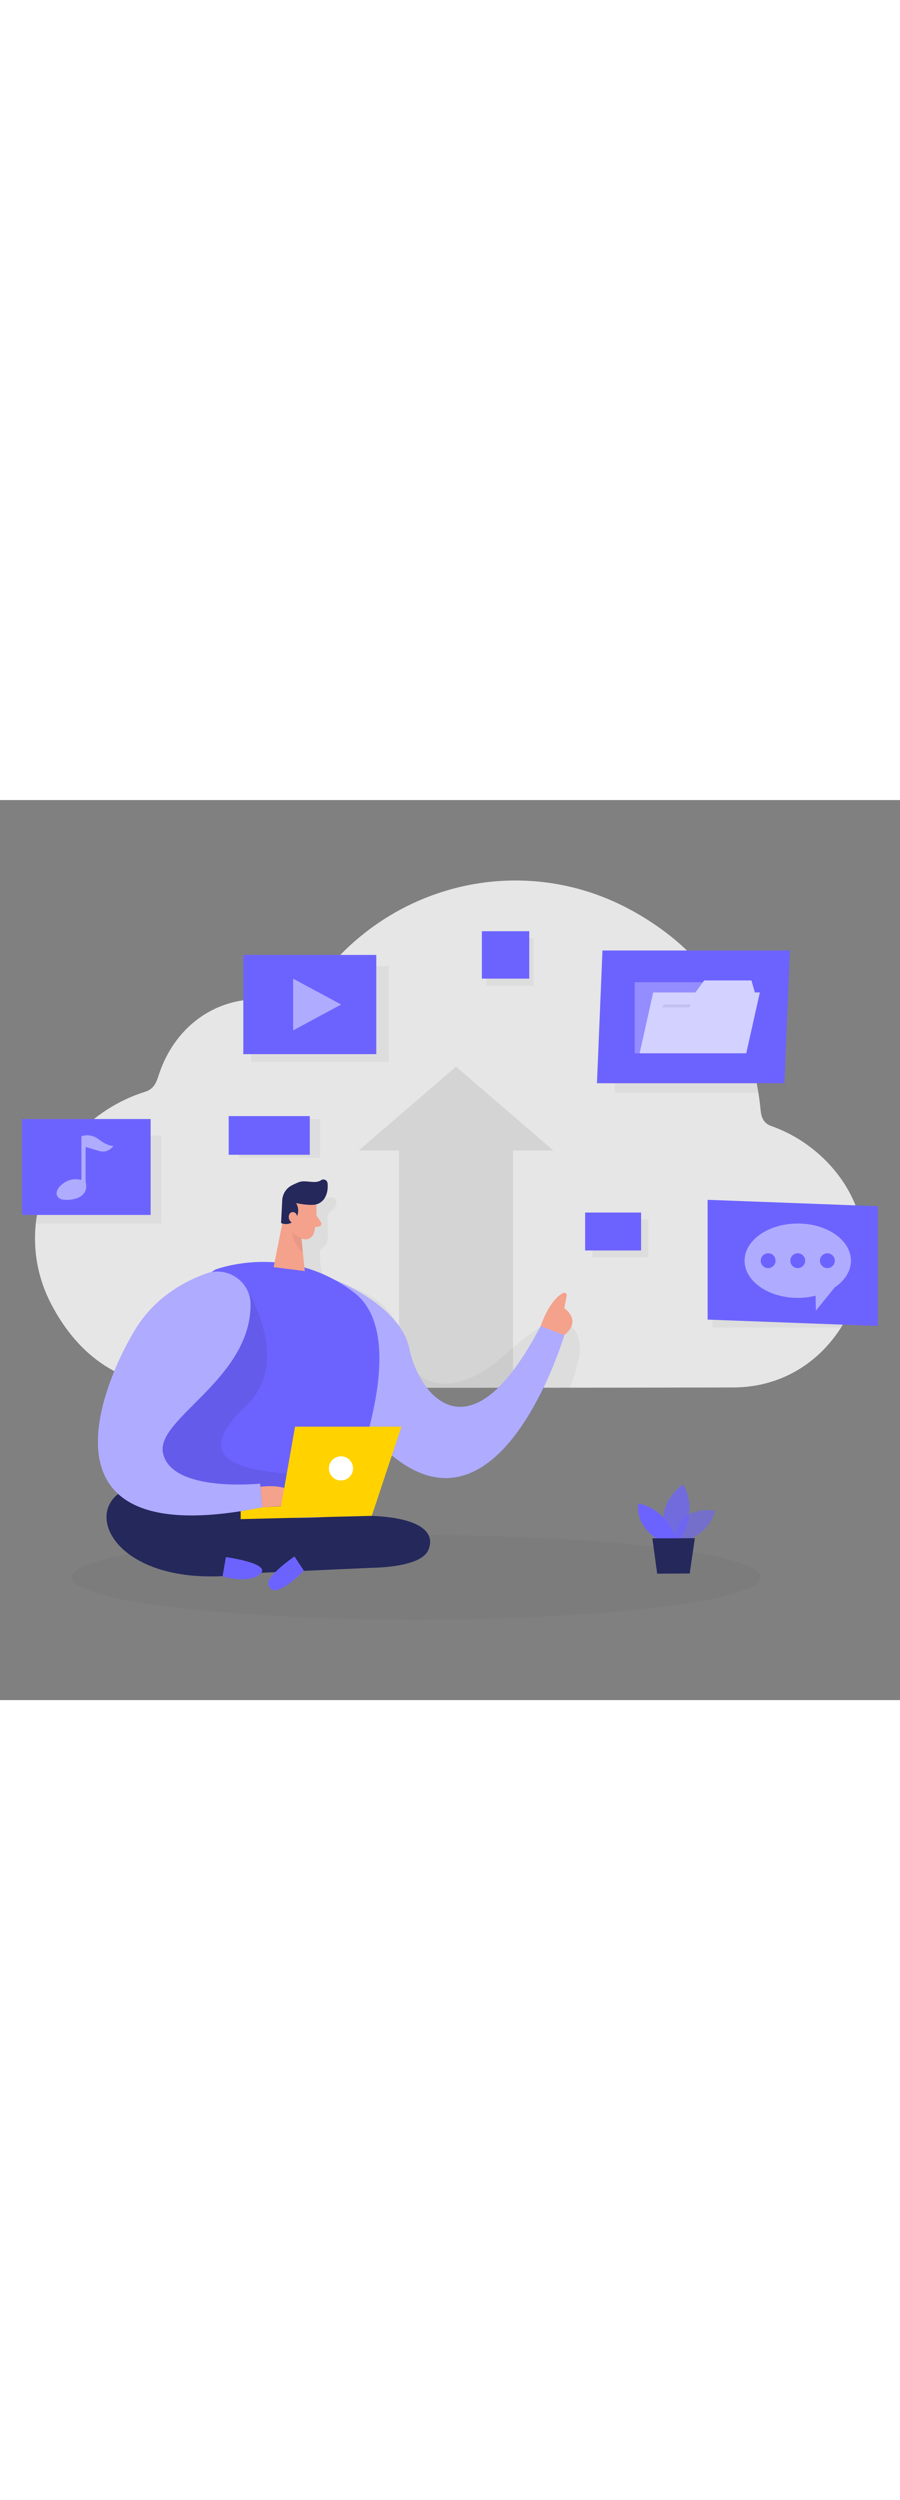 <svg id="_0475_online_storage" xmlns="http://www.w3.org/2000/svg" viewBox="0 0 500 500" data-imageid="data-storage-3-37" imageName="Data Storage 3" class="illustrations_image" style="width: 180px;"><rect x="0" y="0" width="500" height="500" fill="#808080" stroke="none"/><defs><style>.cls-1_data-storage-3-37{opacity:.04;}.cls-1_data-storage-3-37,.cls-2_data-storage-3-37,.cls-3_data-storage-3-37{fill:#000001;}.cls-4_data-storage-3-37,.cls-5_data-storage-3-37,.cls-6_data-storage-3-37{fill:#fff;}.cls-7_data-storage-3-37{fill:#f4a28c;}.cls-5_data-storage-3-37{opacity:.38;}.cls-8_data-storage-3-37{opacity:.7;}.cls-8_data-storage-3-37,.cls-9_data-storage-3-37{fill:none;}.cls-10_data-storage-3-37{fill:#e6e6e6;}.cls-9_data-storage-3-37{opacity:.03;}.cls-11_data-storage-3-37{fill:#ce8172;opacity:.31;}.cls-12_data-storage-3-37{opacity:.58;}.cls-12_data-storage-3-37,.cls-13_data-storage-3-37,.cls-14_data-storage-3-37{fill:#68e1fd;}.cls-6_data-storage-3-37{opacity:.46;}.cls-15_data-storage-3-37{fill:#24285b;}.cls-2_data-storage-3-37{opacity:.08;}.cls-13_data-storage-3-37{opacity:.73;}.cls-16_data-storage-3-37{fill:#ffd200;}</style></defs><g id="sd_data-storage-3-37" class="cls-9_data-storage-3-37"><ellipse class="cls-3_data-storage-3-37" cx="231.18" cy="431.79" rx="191.44" ry="23.52"/></g><g id="plant_data-storage-3-37"><path class="cls-12_data-storage-3-37 targetColor" d="m380.05,411.81s14.15-3.86,17.23-17.03c0,0-21.92-4.43-22.55,18.2l5.32-1.16Z" style="fill: rgb(108, 99, 255);"/><path class="cls-13_data-storage-3-37 targetColor" d="m378.31,410.41s9.89-15.63,1.19-30.24c0,0-16.67,10.59-9.26,30.27l8.08-.03Z" style="fill: rgb(108, 99, 255);"/><path class="cls-14_data-storage-3-37 targetColor" d="m375.77,410.42s-5.22-16.5-21.01-19.63c0,0-2.96,10.72,10.22,19.68l10.79-.05Z" style="fill: rgb(108, 99, 255);"/><polygon class="cls-15_data-storage-3-37" points="386.03 410.05 383.16 429.67 365.1 429.75 362.43 410.15 386.03 410.05"/></g><g id="data_data-storage-3-37"><path class="cls-10_data-storage-3-37" d="m479.84,247.25c.3,16.63-4.24,32.6-12.6,45.78-12.51,19.75-33.59,33.24-59.82,33.29-40.81.09-81.62.14-122.42.16h-11.51c-16.59.02-33.22.02-49.81,0h-1.98c-26.32-.02-52.62-.05-78.93-.14-13.84-.02-27.68-.07-41.51-.12-33.31-.14-57.4-16.79-72.72-46.03-7.66-14.6-10.22-30.08-8.65-44.94,1.92-18.14,10.03-35.37,22.54-48.93,10.18-11.03,23.28-19.63,38.37-24.32,5.52-1.73,6.41-6.51,7.98-10.98,8.35-23.56,27.69-38.74,50.74-40.23,5.17-.34,10.52.02,15.97,1.11,9.58,1.92,13.78-.95,18.92-8.24,2.81-4.01,5.79-7.8,8.93-11.42,41.92-48.45,111.18-61.99,167.8-30.82,22.42,12.36,39.45,28.45,51.33,47.99,9.51,15.57,15.74,33.32,18.85,53.13.32,1.96.6,3.94.85,5.93.62,4.96.16,10.45,6.42,12.66,24.73,8.68,45.89,30.82,50.37,56.94.11.6.21,1.22.28,1.84.35,2.42.55,4.85.58,7.34Z"/><polygon class="cls-2_data-storage-3-37" points="307.42 194.69 285 194.69 285 326.48 221.71 326.48 221.71 194.69 199.27 194.69 253.35 148.09 307.42 194.69"/><path class="cls-1_data-storage-3-37" d="m89.7,186.32v48.93H19.89c1.92-18.14,10.03-35.37,22.54-48.93h47.27Z"/><path class="cls-1_data-storage-3-37" d="m216.01,92.24v53.15h-76.48v-34.59c5.17-.34,10.52.02,15.97,1.11,9.58,1.92,13.78-.95,18.92-8.24,2.81-4.01,5.79-7.8,8.93-11.42h32.65Z"/><path class="cls-1_data-storage-3-37" d="m421.33,162.54h-79.64v-53.13h60.79c9.51,15.57,15.74,33.32,18.85,53.13Z"/><path class="cls-1_data-storage-3-37" d="m479.84,247.25c.3,16.63-4.24,32.6-12.6,45.78h-71.47v-53.13h83.49c.35,2.42.55,4.85.58,7.34Z"/><polygon class="cls-14_data-storage-3-37 targetColor" points="435.79 157.31 331.64 157.31 334.7 83.58 438.85 83.58 435.79 157.31" style="fill: rgb(108, 99, 255);"/><g class="cls-8_data-storage-3-37"><rect class="cls-5_data-storage-3-37" x="352.6" y="101.21" width="59.24" height="39.42"/><polygon class="cls-4_data-storage-3-37" points="419.37 106.89 417.46 100.21 391.22 100.21 386.33 106.89 362.88 106.89 355.35 140.68 414.59 140.68 422.13 106.89 419.37 106.89"/><polygon class="cls-10_data-storage-3-37" points="382.92 115.14 367.83 115.14 368.83 113.59 383.92 113.59 382.92 115.14"/></g><rect class="cls-14_data-storage-3-37 targetColor" x="135.17" y="86.04" width="73.88" height="55.12" style="fill: rgb(108, 99, 255);"/><polygon class="cls-6_data-storage-3-37" points="162.86 127.96 162.86 99.23 189.53 113.59 162.86 127.96"/><rect class="cls-14_data-storage-3-37 targetColor" x="12.27" y="177.2" width="71.42" height="53.28" style="fill: rgb(108, 99, 255);"/><path class="cls-6_data-storage-3-37" d="m55.07,188.61c-5.17-3.92-9.84-1.83-9.84-1.83v24.28c-2.25-.6-5.84-.91-9.5,1.48-6,3.92-5.17,8.75-.75,9.42,4.1.62,14.92-.42,12.59-10v-19.24c1.46.43,4.19,1.24,7.5,2.24,5,1.5,8-2.83,8-2.83,0,0-2.83.42-8-3.5Z"/><polygon class="cls-14_data-storage-3-37 targetColor" points="487.73 292.17 393.12 288.62 393.12 222.08 487.73 225.64 487.73 292.17" style="fill: rgb(108, 99, 255);"/><path class="cls-6_data-storage-3-37" d="m472.74,255.9c0-11.41-13.22-20.65-29.54-20.65s-29.54,9.25-29.54,20.65,13.22,20.65,29.54,20.65c3.47,0,6.79-.44,9.89-1.21l.17,8.33,10.5-12.96c5.53-3.75,8.98-9,8.98-14.81Z"/><circle class="cls-14_data-storage-3-37 targetColor" cx="426.75" cy="255.9" r="4.13" style="fill: rgb(108, 99, 255);"/><circle class="cls-14_data-storage-3-37 targetColor" cx="443.2" cy="255.9" r="4.13" style="fill: rgb(108, 99, 255);"/><circle class="cls-14_data-storage-3-37 targetColor" cx="459.65" cy="255.9" r="4.13" style="fill: rgb(108, 99, 255);"/><rect class="cls-1_data-storage-3-37" x="132.8" y="177.2" width="45.06" height="21.49"/><rect class="cls-14_data-storage-3-37 targetColor" x="127.05" y="175.57" width="45.06" height="21.49" style="fill: rgb(108, 99, 255);"/><rect class="cls-1_data-storage-3-37" x="329.13" y="232.97" width="31.08" height="21.08"/><rect class="cls-14_data-storage-3-37 targetColor" x="325.08" y="229.15" width="31.08" height="21.08" style="fill: rgb(108, 99, 255);"/><rect class="cls-1_data-storage-3-37" x="270.1" y="76.77" width="26.33" height="26.33"/><rect class="cls-14_data-storage-3-37 targetColor" x="267.7" y="72.87" width="26.33" height="26.33" style="fill: rgb(108, 99, 255);"/><path class="cls-1_data-storage-3-37" d="m320.27,315.39c-1.05,3.75-2.27,7.45-3.68,11.08-20.96.02-41.97.02-62.94,0h-2.5c-33.25-.02-66.49-.07-99.74-.18-5.42-12.07-2.97-27.14.98-39.25,4.62-14.12,3.57-28.08,4.24-42.84.25-5.15.62-10.53,3.19-15.03,1.74-3.05,4.99-6.07,8.63-6.02,4.34.06,8.3-.46,12.51-1.87,1.57-.53,3.42-1.11,4.78-.17,1.13.78,1.42,2.4,1,3.71-.42,1.31-1.42,2.34-2.48,3.22-.72.6-1.51,1.19-1.93,2.03-.39.81-.38,1.74-.37,2.64.05,2.87.1,5.74.15,8.61.04,2.29-.03,4.86-1.68,6.44-.78.75-1.86,1.21-2.4,2.15-.43.75-.42,1.66-.38,2.52.12,2.9.42,5.79.91,8.65.14.81.31,1.66.82,2.31.56.72,1.44,1.09,2.29,1.44,3.14,1.28,6.27,2.56,9.41,3.84,10.07,4.11,20.77,8.72,26.7,17.84,3.7,5.69,5.1,12.51,7.23,18.95,1.72,5.2,4.12,10.53,8.31,14.22,4.75,4.18,11.76,5.04,17.83,4.22,7.32-.96,14.68-4.46,20.74-8.81,10.57-7.61,19.34-17.8,30.98-23.62,2.48-1.23,5.15-2.27,7.92-2.12,5.33.29,9.57,5.09,10.82,10.28,1.25,5.2.11,10.64-1.34,15.77Z"/></g><g id="person_data-storage-3-37"><path class="cls-14_data-storage-3-37 targetColor" d="m185.18,266.29s37.15,13.82,42.19,38.5c5.04,24.68,33.24,63.96,73.02-12.6l13.09,5.05s-36.26,122.88-100.22,62.95c-63.96-59.93-28.09-93.9-28.09-93.9Z" style="fill: rgb(108, 99, 255);"/><path class="cls-6_data-storage-3-37" d="m185.18,266.29s37.15,13.82,42.19,38.5c5.04,24.68,33.24,63.96,73.02-12.6l13.09,5.05s-36.26,122.88-100.22,62.95c-63.96-59.93-28.09-93.9-28.09-93.9Z"/><path class="cls-14_data-storage-3-37 targetColor" d="m119.59,260.85s40.1-15.61,77.15,12.76c37.04,28.37-10.93,128.52-10.93,128.52l-69.33,2.31s-90.97-83.21,3.12-143.59Z" style="fill: rgb(108, 99, 255);"/><path class="cls-2_data-storage-3-37" d="m137.33,272.17s25.25,39.86-.62,64.35c-36.7,34.75,6.15,37.7,49.02,38.95l-44.73,34.05-55.95-30.74,6.32-40.16,45.96-66.45Z"/><path class="cls-15_data-storage-3-37" d="m175.42,398.62c-26.62.89-33.47-1.1-58.07-11.32-14.92-6.2-32.64-10.6-46.19-4.99-28.7,11.88-5.81,58.52,67.83,47.24l68-3.08s26.09,0,30.71-9.36c5.63-11.42-6.16-23.28-60.49-18.56l-1.79.06Z"/><path class="cls-7_data-storage-3-37" d="m175.77,224.59s.46,9.64-1.4,15.97c-.76,2.57-3.49,4.05-6.05,3.26-3.17-.98-7.18-3.24-8.05-8.37l-2.56-8.53s-1.42-5.4,4.17-9.1c5.59-3.7,13.9.89,13.89,6.78Z"/><polygon class="cls-7_data-storage-3-37" points="158.17 228.46 152 259.48 169.34 261.66 166.86 238.21 158.17 228.46"/><path class="cls-15_data-storage-3-37" d="m173.36,224.9c-1.69.02-4.78-.11-8.86-1.03,0,0,2.85,4.31-.34,8.82-3.19,4.51-8.01,2.31-8.01,2.31l.64-12.38c.07-3.61,2.1-6.91,5.31-8.57,1.31-.68,2.76-1.34,4.21-1.86,3.62-1.29,8.75,1.29,12.04-1,1.44-1,3.44-.08,3.63,1.67.41,3.79-.49,9.69-5.67,11.56-.95.34-1.95.46-2.96.48Z"/><path class="cls-7_data-storage-3-37" d="m165.2,232.45s.07-3.71-2.73-3.54c-2.8.18-2.94,5.55.84,6.19l1.89-2.66Z"/><path class="cls-7_data-storage-3-37" d="m175.75,230.68l2.54,3.82c.63.94.06,2.22-1.06,2.39l-3.71.55,2.23-6.76Z"/><path class="cls-7_data-storage-3-37" d="m144.64,381.48s21.11-3.16,20.44,9.77l-19.44,1.67-1.01-11.43Z"/><path class="cls-11_data-storage-3-37" d="m167.63,243.32s-3.19-.78-5.51-3.58c0,0,.03,5.79,6.15,11.74l-.64-8.16Z"/><polygon class="cls-16_data-storage-3-37" points="206.55 397.64 223 348.1 163.91 348.1 156.15 392.2 133.69 393.72 133.69 399.47 206.55 397.64"/><circle class="cls-4_data-storage-3-37" cx="189.42" cy="371.27" r="6.71"/><path class="cls-7_data-storage-3-37" d="m300.39,292.19s4.56-14.21,12.41-18.36c1.05-.55,2.27.38,2.04,1.54l-1.36,6.92s10.24,6.71,0,14.94l-13.09-5.05Z"/><path class="cls-14_data-storage-3-37 targetColor" d="m125.49,420.55s25.32,3.42,19.21,9.28c-6.11,5.86-21.08,1.48-21.08,1.48l1.87-10.75Z" style="fill: rgb(108, 99, 255);"/><path class="cls-14_data-storage-3-37 targetColor" d="m168.78,428.05l-5.2-7.85s-16.04,10.91-14.5,15.78c3.07,9.74,19.71-7.93,19.71-7.93Z" style="fill: rgb(108, 99, 255);"/><path class="cls-14_data-storage-3-37 targetColor" d="m139.22,280.21c0-12.62-12.73-21.45-24.61-17.19-12.87,4.62-29.13,13.75-39.84,31.7-20.14,33.74-55.59,123.74,70.88,98.19l-1.16-13.18s-49.28,5.2-53.96-16.99c-4.03-19.11,48.68-40.89,48.69-82.53Z" style="fill: rgb(108, 99, 255);"/><path class="cls-6_data-storage-3-37" d="m139.22,280.21c0-12.62-12.73-21.45-24.61-17.19-12.87,4.62-29.13,13.75-39.84,31.7-20.14,33.74-55.59,123.74,70.88,98.19l-1.16-13.18s-49.28,5.2-53.96-16.99c-4.03-19.11,48.68-40.89,48.69-82.53Z"/></g></svg>